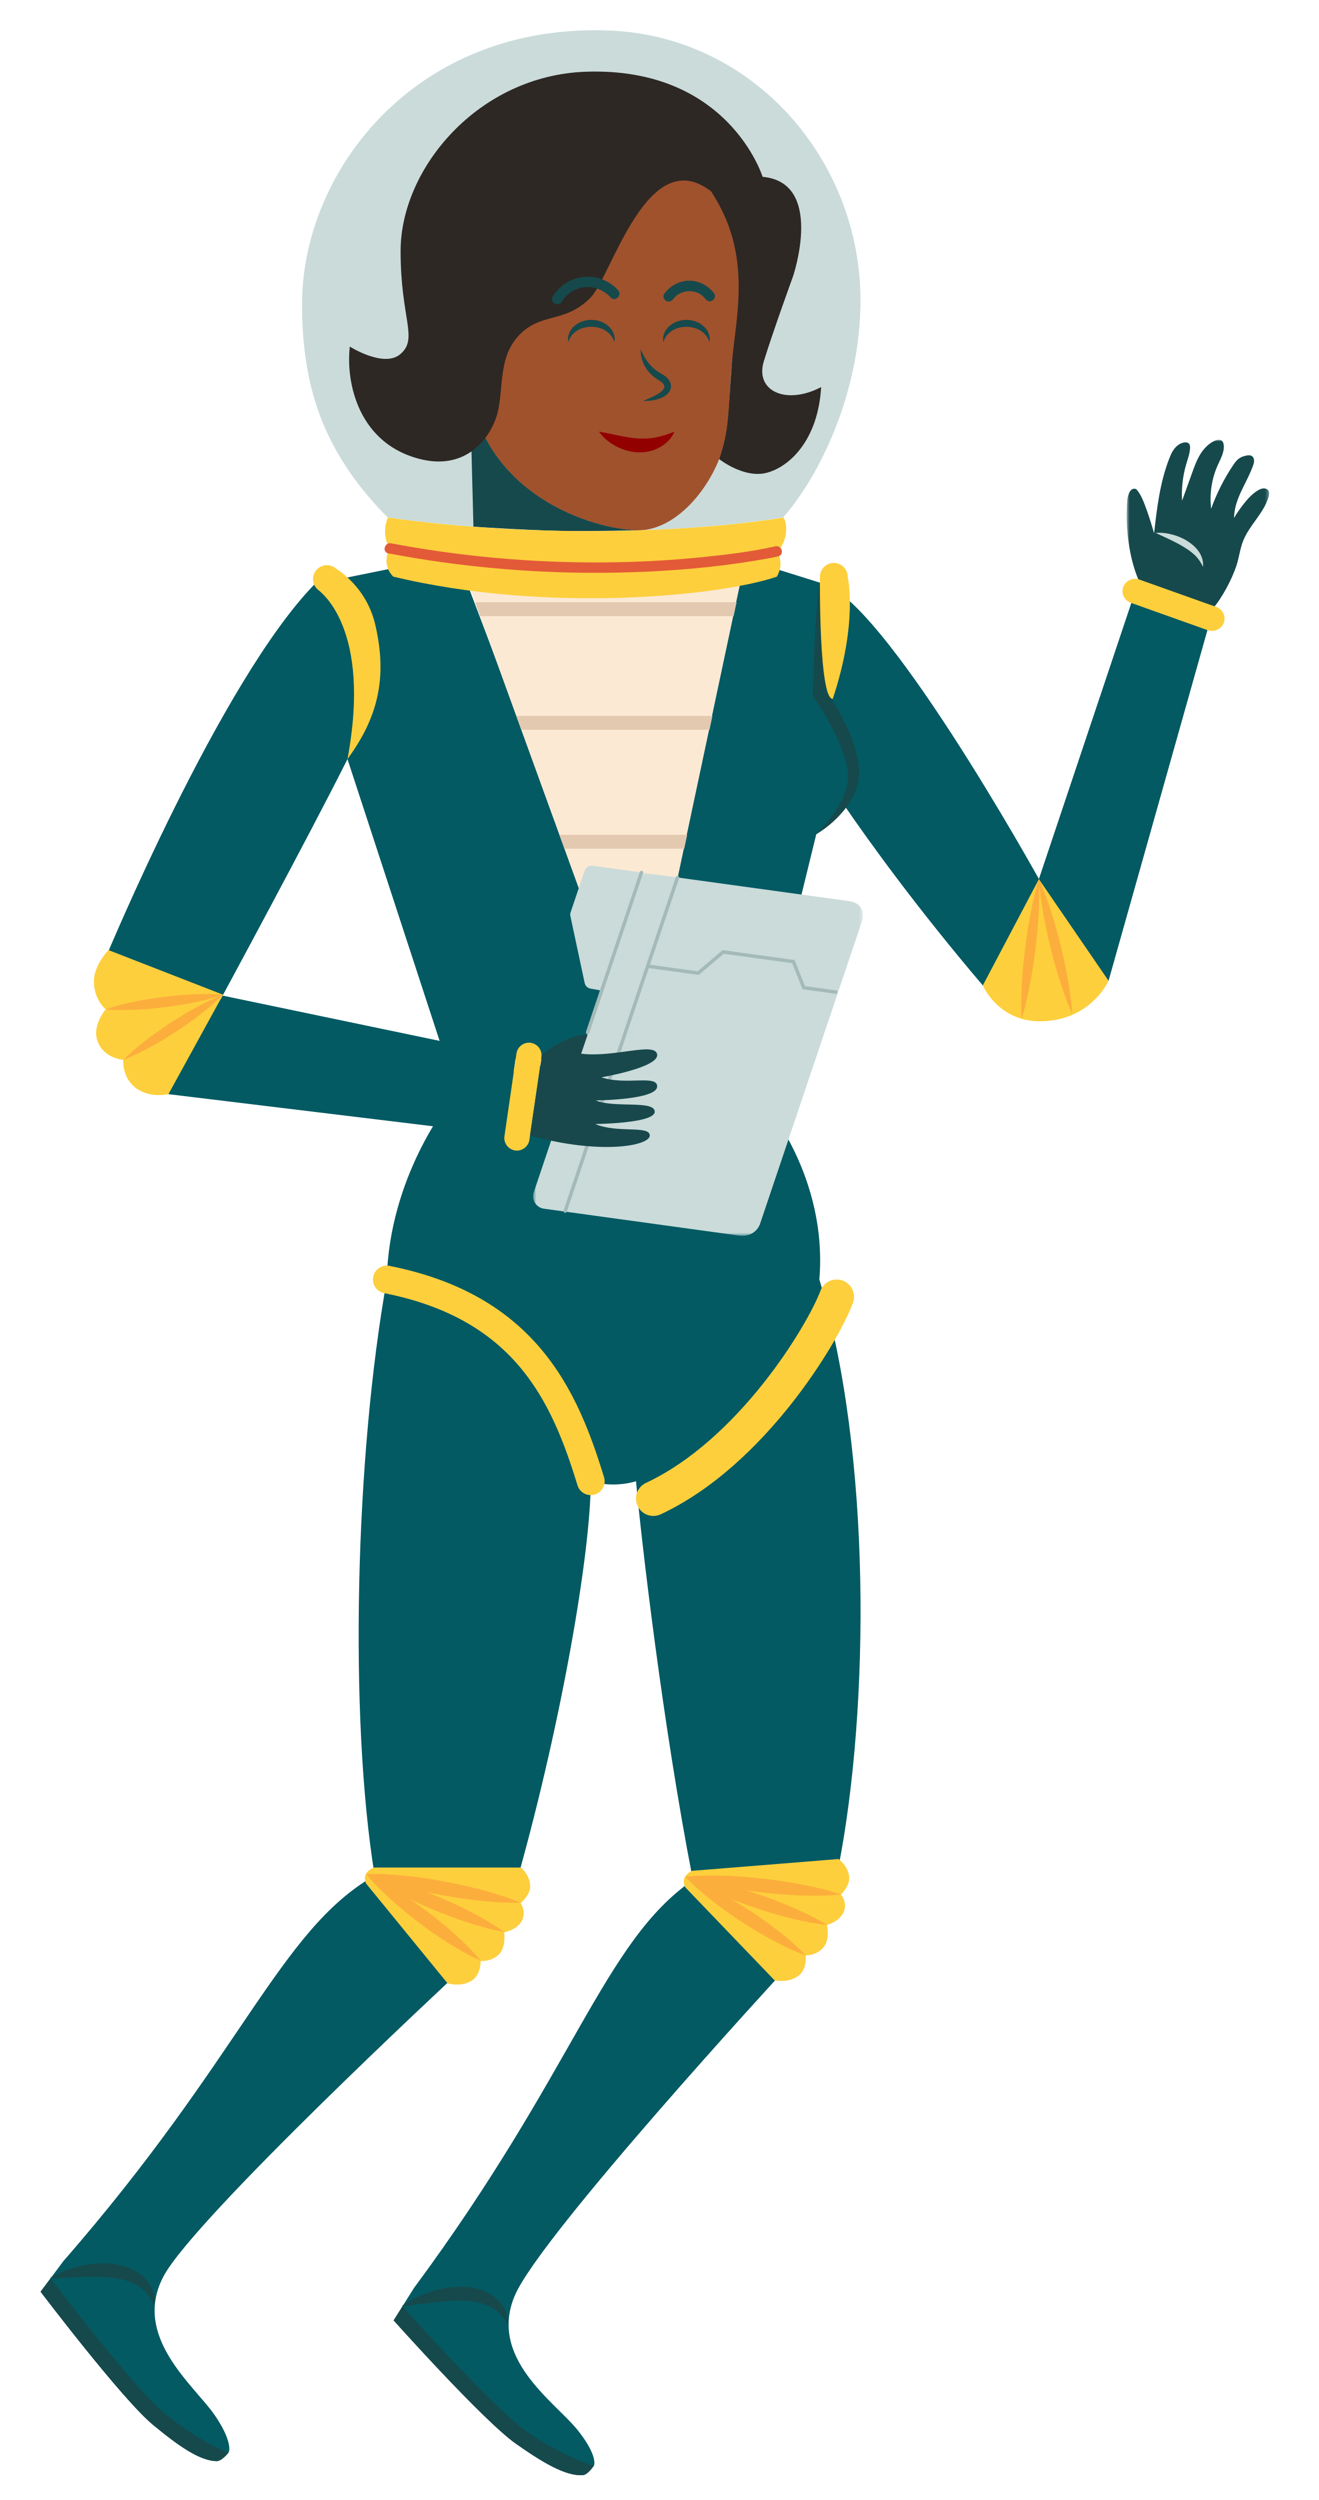 <svg viewBox="141.931 164.288 380.172 720.338" fill="none" xmlns="http://www.w3.org/2000/svg" xmlns:xlink="http://www.w3.org/1999/xlink" overflow="visible" width="380.172px" height="720.338px"><g id="Master/Female Character/Floating"><g id="Female Floating Lower" transform="translate(10 421) scale(1 1)"><g id="Female Floating Lower/Suit 1"><g id="Group 42"><path id="Fill 1" fill-rule="evenodd" clip-rule="evenodd" d="M302.202 170.092C296.257 150.716 287.34 120.551 243.45 111.964C234.292 162.826 232.514 237.817 239.868 283.394H281.425C293.887 238.807 302.202 190.569 302.202 170.092" fill="#035A63"/><path id="Fill 3" fill-rule="evenodd" clip-rule="evenodd" d="M368.092 111.964C368.092 111.964 329.12 133.431 315.248 170.091C316.734 186.715 322.886 239.867 331.525 284.335L373.664 280.947C382.512 235.505 383.23 162.166 368.092 111.964" fill="#035A63"/><path id="Fill 5" fill-rule="evenodd" clip-rule="evenodd" d="M251.253 402.546C297.81 339.649 305.781 302.991 331.474 285.127L357.184 311.899C357.184 311.899 288.036 387.002 280.393 404.546C272.494 422.678 291.792 435.331 298.244 443.279C303.517 449.774 303.54 453.159 303.068 453.816C302.302 454.881 301.037 456.384 299.946 456.469C294.962 456.858 288.168 452.721 280.636 447.427C271.218 440.808 245.391 411.882 245.391 411.882L251.253 402.546Z" fill="#035A63"/><path id="Fill 7" fill-rule="evenodd" clip-rule="evenodd" d="M280.636 447.427C271.218 440.808 245.391 411.882 245.391 411.882L247.931 407.837C247.931 407.837 274.154 437.165 283.881 444.002C293.609 450.839 303.068 453.816 303.068 453.816C302.302 454.881 301.037 456.385 299.946 456.47C294.962 456.858 288.168 452.721 280.636 447.427" fill="#16494C"/><path id="Fill 9" fill-rule="evenodd" clip-rule="evenodd" d="M278.366 413.249C277.677 411.889 276.84 410.735 275.833 409.816C275.383 409.317 274.785 408.97 274.295 408.562C274.002 408.404 273.721 408.239 273.446 408.076L273.034 407.832L272.583 407.647C270.23 406.612 267.619 406.247 264.909 406.184C264.236 406.154 263.54 406.228 262.856 406.239C262.167 406.257 261.481 406.232 260.782 406.338C260.084 406.404 259.386 406.483 258.68 406.529L257.62 406.611L256.559 406.764C255.85 406.864 255.135 406.951 254.413 407.028C253.69 407.098 252.961 407.164 252.241 407.292C250.783 407.48 249.317 407.684 247.77 407.723C249.014 406.847 250.341 406.137 251.675 405.411C252.339 405.041 253.035 404.752 253.742 404.486C254.447 404.21 255.158 403.947 255.875 403.694L256.954 403.321C257.322 403.221 257.697 403.145 258.07 403.055C258.815 402.876 259.569 402.73 260.323 402.572C261.068 402.385 261.858 402.371 262.634 402.295C263.416 402.258 264.189 402.166 264.981 402.186C268.124 402.253 271.472 403.01 274.203 404.964C274.374 405.082 274.548 405.192 274.71 405.32L275.168 405.754C275.47 406.042 275.77 406.33 276.055 406.624C276.551 407.298 277.089 407.918 277.418 408.675C278.139 410.121 278.546 411.715 278.366 413.249" fill="#16494C"/><path id="Fill 11" fill-rule="evenodd" clip-rule="evenodd" d="M150.219 394.783C201.667 335.82 212.397 299.753 239.44 284.006L262.921 312.752C262.921 312.752 188.129 382.238 179.105 399.112C169.778 416.552 187.999 430.712 193.794 439.152C198.529 446.048 198.281 449.424 197.758 450.041C196.909 451.041 195.527 452.439 194.433 452.436C189.434 452.423 182.994 447.755 175.91 441.875C167.053 434.522 143.627 403.619 143.627 403.619L150.219 394.783Z" fill="#035A63"/><path id="Fill 13" fill-rule="evenodd" clip-rule="evenodd" d="M175.91 441.875C167.053 434.522 143.627 403.62 143.627 403.62L146.484 399.791C146.484 399.791 170.271 431.127 179.419 438.721C188.568 446.316 197.758 450.041 197.758 450.041C196.909 451.042 195.527 452.439 194.433 452.436C189.434 452.424 182.994 447.755 175.91 441.875" fill="#16494C"/><path id="Fill 15" fill-rule="evenodd" clip-rule="evenodd" d="M176.387 407.625C175.809 406.214 175.067 404.996 174.137 404C173.728 403.466 173.16 403.073 172.704 402.626C172.425 402.446 172.159 402.259 171.896 402.074L171.506 401.798L171.071 401.578C168.809 400.357 166.235 399.784 163.54 399.504C162.87 399.42 162.172 399.439 161.489 399.395C160.801 399.357 160.118 399.277 159.413 399.326C158.712 399.337 158.01 399.36 157.303 399.349L156.24 399.345L155.17 399.413C154.455 399.455 153.735 399.485 153.01 399.504C152.283 399.516 151.551 399.523 150.823 399.593C149.354 399.664 147.878 399.75 146.332 399.664C147.642 398.891 149.022 398.29 150.409 397.673C151.101 397.357 151.818 397.125 152.545 396.916C153.269 396.698 153.999 396.492 154.734 396.298L155.839 396.012C156.214 395.943 156.594 395.896 156.972 395.837C157.73 395.718 158.493 395.633 159.257 395.535C160.015 395.409 160.804 395.459 161.583 395.445C162.366 395.471 163.144 395.441 163.931 395.525C167.059 395.843 170.336 396.866 172.901 399.033C173.062 399.164 173.227 399.288 173.378 399.429L173.8 399.898C174.078 400.209 174.353 400.52 174.615 400.836C175.054 401.547 175.541 402.209 175.808 402.989C176.412 404.489 176.689 406.11 176.387 407.625" fill="#16494C"/><path id="Stroke 17 (Stroke)" fill-rule="evenodd" clip-rule="evenodd" d="M374.853 112.285C377.438 113.257 378.745 116.14 377.773 118.725C375.484 124.813 369.012 136.498 359.614 148.298C350.204 160.112 337.448 172.564 322.369 179.621C319.867 180.792 316.891 179.713 315.721 177.212C314.55 174.711 315.629 171.735 318.13 170.564C331.248 164.425 342.858 153.284 351.792 142.067C360.737 130.836 366.589 120.056 368.413 115.205C369.385 112.62 372.269 111.313 374.853 112.285Z" fill="#FDCF3C"/><path id="Fill 19" fill-rule="evenodd" clip-rule="evenodd" d="M243.412 111.964C244.105 82.403 261.247 61.129 261.247 61.129C261.247 61.129 275.449 48.001 312.357 48.001C337.788 48.001 352.237 61.129 352.237 61.129C352.237 61.129 370.568 82.239 368.091 111.964C363.977 122.903 343.444 156.896 315.247 170.092C315.247 170.092 309.012 172.207 302.201 170.092C294.715 145.652 283.485 119.891 243.412 111.964" fill="#035A63"/><path id="Stroke 21 (Stroke)" fill-rule="evenodd" clip-rule="evenodd" d="M239.489 111.188C239.918 109.021 242.022 107.611 244.189 108.04C265.047 112.165 278.711 121.025 288.098 132.272C297.388 143.402 302.253 156.601 306.026 168.92C306.673 171.033 305.486 173.27 303.373 173.917C301.261 174.563 299.024 173.376 298.377 171.263C294.665 159.142 290.171 147.241 281.957 137.398C273.839 127.673 261.852 119.688 242.637 115.888C240.47 115.459 239.06 113.355 239.489 111.188Z" fill="#FDCF3C"/><path id="Fill 26" fill-rule="evenodd" clip-rule="evenodd" d="M355.183 313.899C355.183 313.899 359.319 314.856 362.267 312.418C364.597 310.491 364.177 306.713 364.177 306.713C364.177 306.713 367.423 306.814 369.454 304.191C371.17 301.976 370.297 297.939 370.297 297.939C370.297 297.939 373.564 297.129 374.923 294.589C376.471 291.694 374.313 289.167 374.313 289.167C374.313 289.167 376.895 286.764 376.687 284.171C376.425 280.921 373.63 278.95 373.63 278.95L331.466 282.341C331.466 282.341 329.939 282.877 329.249 284.341C328.601 285.719 329.473 287.127 329.473 287.127L355.183 313.899Z" fill="#FDCF3C"/><path id="Fill 28" fill-rule="evenodd" clip-rule="evenodd" d="M260.921 314.752C260.921 314.752 264.967 316.037 268.101 313.844C270.578 312.11 270.462 308.31 270.462 308.31C270.462 308.31 273.689 308.671 275.924 306.22C277.812 304.148 277.266 300.055 277.266 300.055C277.266 300.055 280.588 299.509 282.145 297.086C283.921 294.324 281.972 291.633 281.972 291.633C281.972 291.633 284.738 289.445 284.738 286.844C284.738 283.582 282.11 281.394 282.11 281.394L239.81 281.395C239.81 281.395 238.245 281.806 237.44 283.211C236.683 284.532 237.44 286.005 237.44 286.005L260.921 314.752Z" fill="#FDCF3C"/><path id="Fill 30" fill-rule="evenodd" clip-rule="evenodd" d="M237.412 283.252C240.665 284.671 243.678 286.408 246.619 288.241C249.55 290.086 252.386 292.057 255.141 294.135C257.897 296.212 260.569 298.401 263.146 300.715C265.715 303.041 268.209 305.465 270.461 308.209C267.205 306.794 264.191 305.058 261.251 303.225C258.32 301.379 255.484 299.408 252.732 297.326C249.979 295.244 247.307 293.056 244.73 290.742C242.162 288.415 239.667 285.992 237.412 283.252" fill="#FCAE3D"/><path id="Fill 32" fill-rule="evenodd" clip-rule="evenodd" d="M281.972 291.532C278.106 291.661 274.317 291.379 270.546 291.003C266.779 290.602 263.041 290.046 259.327 289.358C255.613 288.671 251.925 287.847 248.265 286.869C244.61 285.867 240.972 284.766 237.412 283.253C241.279 283.119 245.069 283.398 248.84 283.776C252.606 284.178 256.345 284.734 260.057 285.427C263.77 286.119 267.459 286.943 271.118 287.921C274.773 288.925 278.411 290.023 281.972 291.532" fill="#FCAE3D"/><path id="Fill 34" fill-rule="evenodd" clip-rule="evenodd" d="M237.412 283.252C241.053 283.88 244.54 284.876 247.981 285.982C251.415 287.103 254.789 288.369 258.111 289.759C261.433 291.148 264.702 292.666 267.91 294.328C271.112 296.004 274.266 297.794 277.265 299.953C273.622 299.33 270.135 298.336 266.694 297.229C263.26 296.107 259.886 294.841 256.566 293.447C253.245 292.053 249.977 290.535 246.769 288.873C243.568 287.195 240.413 285.407 237.412 283.252" fill="#FCAE3D"/><path id="Fill 36" fill-rule="evenodd" clip-rule="evenodd" d="M329.395 284.038C332.746 285.234 335.879 286.764 338.946 288.394C342.005 290.038 344.978 291.813 347.878 293.701C350.778 295.588 353.602 297.592 356.341 299.727C359.071 301.875 361.734 304.126 364.177 306.713C360.824 305.521 357.69 303.993 354.623 302.362C351.564 300.718 348.591 298.943 345.694 297.05C342.797 295.159 339.973 293.155 337.235 291.02C334.505 288.871 331.842 286.621 329.395 284.038" fill="#FCAE3D"/><path id="Fill 38" fill-rule="evenodd" clip-rule="evenodd" d="M374.314 289.167C370.477 289.567 366.686 289.552 362.907 289.442C359.13 289.306 355.371 289.014 351.628 288.589C347.884 288.165 344.156 287.602 340.446 286.883C336.739 286.141 333.043 285.299 329.395 284.039C333.233 283.634 337.024 283.646 340.803 283.758C344.58 283.895 348.338 284.186 352.082 284.616C355.824 285.046 359.552 285.609 363.262 286.328C366.969 287.072 370.666 287.912 374.314 289.167" fill="#FCAE3D"/><path id="Fill 40" fill-rule="evenodd" clip-rule="evenodd" d="M329.395 284.038C333.07 284.413 336.617 285.164 340.125 286.029C343.628 286.91 347.081 287.939 350.49 289.095C353.899 290.251 357.264 291.539 360.578 292.975C363.888 294.425 367.157 295.992 370.298 297.939C366.622 297.569 363.074 296.819 359.566 295.953C356.063 295.071 352.611 294.043 349.203 292.882C345.795 291.721 342.431 290.433 339.117 288.997C335.808 287.545 332.537 285.98 329.395 284.038" fill="#FCAE3D"/></g></g></g><g id="Female Upper" transform="translate(83 -40) scale(1 1)"><g id="Female Upper/Waving 4"><g id="Group 57"><path id="Fill 1" fill-rule="evenodd" clip-rule="evenodd" d="M385.718 375.907L358.374 457.558C357.808 456.588 312.956 375.632 295.324 372.192L295.149 376.724L295.324 372.192L273.738 365.457L242.047 500.167L190.495 364.289L152.983 371.91C152.983 371.91 171.521 384.323 160.02 418.297C166.863 380.321 149.512 372.726 149.512 372.726C122.423 400.579 89.385 480.262 89.385 480.262L122.575 492.124C122.575 492.124 147.739 445.654 159.082 423.016L185.639 504.208L121.873 490.906L105.581 519.332L204.335 531.312L207.515 509.44H245.565L245.271 508.665H278.523L294.205 444.667C294.205 444.667 298.926 441.111 302.106 436.101C309.902 447.466 323.499 466.253 342.203 488.231L360.325 497.3L378.447 486.89L407.557 383.704L385.718 375.907Z" fill="#035A63"/><g id="Group 5"><mask id="mask0_122_224063994e79a-c6ce-4198-8cf7-ff04a9fd3533" style="mask-type:alpha" maskUnits="userSpaceOnUse" x="383" y="331" width="42" height="49" fill="#ffffff"><path id="Clip 4" fill-rule="evenodd" clip-rule="evenodd" d="M383.67 331H424.728V379.816H383.67V331Z" fill="#ffffff"/></mask><g mask="url(#mask0_122_224063994e79a-c6ce-4198-8cf7-ff04a9fd3533)"><path id="Fill 3" fill-rule="evenodd" clip-rule="evenodd" d="M408.391 379.816C411.176 376.53 413.932 371.388 415.285 367.328C416.066 364.981 416.321 362.481 417.225 360.176C419.014 355.614 423.201 352.166 424.562 347.465C424.745 346.832 424.856 346.095 424.458 345.566C424.148 345.154 423.586 344.977 423.065 345.015C422.543 345.053 422.054 345.275 421.602 345.533C420.019 346.437 418.761 347.794 417.627 349.203C416.516 350.584 415.499 352.037 414.584 353.55C414.634 352.723 414.72 351.899 414.874 351.084C415.724 346.615 418.569 342.77 420.084 338.473C420.257 337.981 420.415 337.471 420.388 336.952C420.361 336.432 420.116 335.896 419.653 335.642C419.21 335.4 418.664 335.454 418.167 335.554C417.429 335.704 416.698 335.946 416.083 336.374C415.353 336.883 414.829 337.621 414.337 338.354C411.721 342.257 409.594 346.474 408.017 350.879C407.509 346.603 408.175 342.191 409.95 338.249C410.783 336.399 411.881 334.507 411.644 332.498C411.59 332.04 411.446 331.559 411.081 331.269C410.513 330.819 409.666 331.004 409.004 331.308C407.228 332.124 405.844 333.608 404.84 335.258C403.837 336.909 403.179 338.734 402.528 340.546C401.566 343.221 400.604 345.895 399.639 348.569C399.43 345.026 399.833 341.448 400.832 338.037C401.268 336.547 401.82 335.071 401.938 333.526C401.979 332.99 401.936 332.381 401.522 332.029C401.189 331.747 400.704 331.714 400.268 331.777C399.148 331.94 398.167 332.644 397.468 333.517C396.77 334.39 396.322 335.426 395.921 336.463C393.273 343.308 392.376 350.656 391.58 357.942C390.759 355.149 389.904 352.364 388.855 349.646C388.322 348.263 387.729 346.883 386.829 345.696C386.685 345.506 386.528 345.317 386.315 345.205C385.915 344.996 385.397 345.118 385.045 345.398C384.693 345.679 384.477 346.09 384.304 346.501C383.707 347.923 383.759 349.623 383.702 351.159C383.452 357.854 384.653 366.317 387.539 372.391L408.391 379.816Z" fill="#16494C"/></g></g><path id="Fill 6" fill-rule="evenodd" clip-rule="evenodd" d="M378.447 486.89C378.447 486.89 373.338 498.502 358.728 498.56C346.615 498.609 342.203 488.232 342.203 488.232L358.374 457.609L378.447 486.89Z" fill="#FDCF3C"/><path id="Fill 8" fill-rule="evenodd" clip-rule="evenodd" d="M358.373 457.562C358.574 460.996 358.48 464.394 358.284 467.779C358.105 471.166 357.778 474.535 357.368 477.894C356.951 481.251 356.446 484.598 355.795 487.927C355.162 491.258 354.422 494.576 353.387 497.857C353.183 494.422 353.274 491.024 353.472 487.64C353.652 484.252 353.978 480.883 354.392 477.525C354.813 474.168 355.317 470.821 355.969 467.493C356.604 464.162 357.342 460.844 358.373 457.562" fill="#FCAE3D"/><path id="Fill 10" fill-rule="evenodd" clip-rule="evenodd" d="M358.373 457.562C359.775 460.65 360.89 463.809 361.903 466.993C362.934 470.172 363.82 473.388 364.624 476.623C365.422 479.86 366.134 483.119 366.703 486.413C367.289 489.702 367.771 493.017 367.964 496.404C366.559 493.317 365.443 490.158 364.43 486.974C363.4 483.794 362.514 480.579 361.713 477.342C360.919 474.104 360.206 470.846 359.639 467.552C359.054 464.262 358.57 460.948 358.373 457.562" fill="#FCAE3D"/><path id="Fill 12" fill-rule="evenodd" clip-rule="evenodd" d="M407.006 385.864L384.853 377.972C382.975 377.303 381.998 375.252 382.681 373.413C383.365 371.575 385.46 370.618 387.338 371.287L409.491 379.179C411.368 379.848 412.346 381.899 411.662 383.738C410.979 385.576 408.884 386.533 407.006 385.864" fill="#FDCF3C"/><path id="Fill 14" fill-rule="evenodd" clip-rule="evenodd" d="M392.02 357.845C393.559 357.695 395.093 357.887 396.58 358.258C398.069 358.626 399.524 359.203 400.872 360.007C402.187 360.796 403.464 361.814 404.402 363.141C405.348 364.45 405.852 366.099 405.663 367.633C405.016 366.228 404.209 365.091 403.213 364.152C402.22 363.211 401.057 362.464 399.837 361.719C397.43 360.26 394.779 359.156 392.02 357.845" fill="#CADBDA"/><path id="Fill 16" fill-rule="evenodd" clip-rule="evenodd" d="M190.65 363.515L243.319 508.665L273.757 365.362L258.22 362.62C252.471 358.477 241.129 354.421 232.538 354.421C221.862 354.421 216.915 355.895 207.962 359.902L190.65 363.515Z" fill="#FCE9D4"/><path id="Fill 18" fill-rule="evenodd" clip-rule="evenodd" d="M255.363 515.912C255.363 521.379 250.011 525.811 243.409 525.811C236.807 525.811 231.455 521.379 231.455 515.912C231.455 510.445 236.807 506.013 243.409 506.013C250.011 506.013 255.363 510.445 255.363 515.912" fill="#FDCF3C"/><path id="Fill 20" fill-rule="evenodd" clip-rule="evenodd" d="M159.088 423.001C166.082 385.428 151.448 374.949 150.558 374.191C148.88 372.764 148.666 370.243 150.087 368.56C151.508 366.876 154.017 366.654 155.706 368.068C155.981 368.298 164.467 373.161 167.066 384.185C170.705 399.62 167.802 411.125 159.088 423.001" fill="#FDCF3C"/><path id="Fill 22" fill-rule="evenodd" clip-rule="evenodd" d="M294.205 444.667C294.205 444.667 304.939 436.59 304.939 427.623C304.939 417.678 295.184 404.321 295.184 404.321L295.144 372.135" fill="#035A63"/><path id="Fill 24" fill-rule="evenodd" clip-rule="evenodd" d="M294.204 444.667C296.9 441.876 299.332 438.869 301.127 435.613C302.028 433.993 302.684 432.278 303.081 430.581C303.463 428.868 303.412 427.224 303.076 425.446C302.471 421.93 300.979 418.475 299.324 415.138C297.655 411.811 295.685 408.515 293.607 405.472L293.227 404.916L293.231 404.323C293.25 401.641 293.35 398.959 293.419 396.276C293.47 393.594 293.643 390.912 293.757 388.23C293.919 385.547 294.07 382.865 294.307 380.183C294.525 377.5 294.788 374.818 295.143 372.135C295.505 374.817 295.774 377.499 295.998 380.181C296.242 382.862 296.401 385.544 296.569 388.226C296.69 390.908 296.87 393.59 296.927 396.272C297.004 398.954 297.11 401.636 297.136 404.318L296.76 403.169C299.136 406.438 301.129 409.804 302.867 413.409C304.57 417.008 305.955 420.838 306.445 424.989C306.686 427.03 306.519 429.327 305.853 431.342C305.21 433.37 304.137 435.157 302.96 436.788C300.535 440.009 297.543 442.65 294.204 444.667" fill="#16494C"/><path id="Fill 26" fill-rule="evenodd" clip-rule="evenodd" d="M90.184 478.039C90.184 478.039 86.328 482.095 86.028 486.378C85.638 491.961 89.385 495.12 89.385 495.12C89.385 495.12 85.427 499.703 87.022 504.23C88.819 509.33 94.487 509.671 94.487 509.671C94.487 509.671 93.969 514.516 97.903 517.642C102.014 520.91 107.486 519.551 107.486 519.551L123.217 490.905L90.184 478.039Z" fill="#FDCF3C"/><path id="Fill 28" fill-rule="evenodd" clip-rule="evenodd" d="M123.217 490.906C121.165 492.993 118.94 494.817 116.677 496.581C114.403 498.329 112.065 499.979 109.671 501.544C107.279 503.11 104.828 504.587 102.313 505.967C99.789 507.332 97.224 508.633 94.486 509.671C96.536 507.581 98.759 505.755 101.024 503.992C103.298 502.244 105.636 500.595 108.031 499.033C110.427 497.471 112.877 495.993 115.392 494.613C117.917 493.25 120.481 491.947 123.217 490.906" fill="#FCAE3D"/><path id="Fill 30" fill-rule="evenodd" clip-rule="evenodd" d="M89.385 495.12C92.127 494.149 94.908 493.489 97.698 492.9C100.49 492.331 103.297 491.878 106.116 491.525C108.936 491.171 111.768 490.922 114.614 490.789C117.463 490.674 120.321 490.634 123.218 490.906C120.477 491.881 117.696 492.543 114.906 493.13C112.114 493.699 109.307 494.152 106.487 494.501C103.667 494.851 100.835 495.1 97.989 495.233C95.139 495.347 92.281 495.389 89.385 495.12" fill="#FCAE3D"/><g id="Group 34"><mask id="mask1_122_224063994e79a-c6ce-4198-8cf7-ff04a9fd3533" style="mask-type:alpha" maskUnits="userSpaceOnUse" x="212" y="455" width="96" height="106" fill="#ffffff"><path id="Clip 33" fill-rule="evenodd" clip-rule="evenodd" d="M212.584 455.693H307.623V560.38H212.584V455.693Z" fill="#ffffff"/></mask><g mask="url(#mask1_122_224063994e79a-c6ce-4198-8cf7-ff04a9fd3533)"><path id="Fill 32" fill-rule="evenodd" clip-rule="evenodd" d="M228.293 501.766L243.816 455.693L303.761 463.95C309.03 464.824 307.377 469.729 307.377 469.729L277.951 557.069C277.951 557.069 276.55 561.226 271.324 560.225L215.709 552.564C213.461 552.255 212.05 549.976 212.775 547.826L216.394 537.084L228.293 501.766Z" fill="#CADBDA"/></g></g><path id="Fill 35" fill-rule="evenodd" clip-rule="evenodd" d="M237.596 506.953C237.543 506.953 237.489 506.944 237.436 506.927C237.175 506.839 237.034 506.555 237.122 506.294L253.742 456.966C253.83 456.703 254.113 456.563 254.375 456.651C254.637 456.739 254.778 457.023 254.69 457.284L238.07 506.612C238 506.821 237.805 506.953 237.596 506.953" fill="#A4BAB9"/><path id="Fill 37" fill-rule="evenodd" clip-rule="evenodd" d="M221.832 553.741C221.779 553.741 221.725 553.732 221.672 553.715C221.411 553.627 221.27 553.343 221.358 553.082L237.122 506.294C237.21 506.032 237.493 505.892 237.755 505.979C238.017 506.067 238.158 506.351 238.07 506.612L222.306 553.4C222.236 553.609 222.041 553.741 221.832 553.741" fill="#A4BAB9"/><path id="Fill 39" fill-rule="evenodd" clip-rule="evenodd" d="M300.162 490.698L290.236 489.332L287.25 481.824L267.516 479.105L260.333 485.212L245.564 483.177L245.701 482.187L260.027 484.161L267.21 478.054L287.964 480.914L290.95 488.42L300.298 489.708L300.162 490.698Z" fill="#A4BAB9"/><path id="Fill 41" fill-rule="evenodd" clip-rule="evenodd" d="M232.35 489.723L229.124 489.145C228.289 488.995 227.626 488.355 227.449 487.524L223.335 468.262C223.257 467.895 223.278 467.514 223.398 467.158L227.447 455.14C227.768 454.188 228.721 453.599 229.716 453.737L243.816 455.692L232.35 489.723Z" fill="#CADBDA"/><path id="Fill 43" fill-rule="evenodd" clip-rule="evenodd" d="M228.293 502.265C228.24 502.265 228.186 502.256 228.133 502.239C227.872 502.151 227.731 501.867 227.819 501.606L243.342 455.533C243.43 455.27 243.713 455.13 243.976 455.218C244.237 455.306 244.378 455.59 244.29 455.851L228.767 501.924C228.697 502.133 228.502 502.265 228.293 502.265" fill="#A4BAB9"/><path id="Fill 45" fill-rule="evenodd" clip-rule="evenodd" d="M214.982 508.882L211.518 532.713C211.23 534.69 209.377 536.073 207.4 535.786V535.786C205.422 535.498 204.04 533.645 204.327 531.668L207.792 507.837C208.079 505.859 209.932 504.477 211.909 504.764V504.764C213.887 505.052 215.269 506.905 214.982 508.882" fill="#FDCF3C"/><path id="Fill 47" fill-rule="evenodd" clip-rule="evenodd" d="M215.144 508.276C215.144 508.276 221.745 502.371 228.316 502.386L226.438 507.902C236.139 509.075 247.795 504.39 248.342 508.133C248.89 511.876 232.28 514.709 232.28 514.709C239.268 517.09 248.377 513.874 248.342 517.325C248.303 521.236 230.662 521.354 230.662 521.354C235.826 523.661 247.56 521.198 247.638 524.6C247.717 528.003 230.467 528.16 230.467 528.16C236.882 530.898 246.137 528.481 246.216 531.445C246.294 534.409 232.196 537.154 211.695 531.483L215.144 508.276Z" fill="#18484C"/><path id="Fill 49" fill-rule="evenodd" clip-rule="evenodd" d="M271.237 377.816L270.387 381.816H197.327L195.867 377.816H271.237Z" fill="#E2C9B0"/><path id="Fill 51" fill-rule="evenodd" clip-rule="evenodd" d="M264.278 410.566L263.428 414.566H209.208L207.758 410.566H264.278Z" fill="#E2C9B0"/><path id="Fill 53" fill-rule="evenodd" clip-rule="evenodd" d="M256.998 444.836L256.147 448.836H221.648L220.188 444.836H256.998Z" fill="#E2C9B0"/><path id="Fill 55" fill-rule="evenodd" clip-rule="evenodd" d="M295.257 370.49C295.255 368.281 297.043 366.488 299.253 366.485H299.258C301.465 366.485 303.255 368.273 303.257 370.48C303.257 370.48 306.329 383.477 298.954 405.671C294.909 405.671 295.257 370.49 295.257 370.49" fill="#FDCF3C"/></g></g></g><g id="Female Head" transform="translate(176 125) scale(1 1)"><g id="Female Head/Short Hair 1"><g id="Head"><g id="Group 3"><path id="Fill 1" fill-rule="evenodd" clip-rule="evenodd" d="M141.511 48.083C183.245 49.734 213.951 85.514 213.951 125.88C213.951 152.229 202.181 176.49 191.647 188.383C161.612 193.156 117.85 194.073 77.656 188.383C58.071 168.643 52.999 149.065 52.999 126.88C52.999 88.685 85.627 45.872 141.511 48.083" fill="#CADBDA"/></g><path id="Fill 4" fill-rule="evenodd" clip-rule="evenodd" d="M141.634 79.044C120.312 77.391 100.02 88.732 100.02 124.401L101.341 150.823C105.621 183.095 138.673 192.101 149.762 192.101C161.719 192.101 172.214 177.986 174.777 166.582C176.42 159.27 176.054 151.669 176.848 144.216C177.664 136.556 179.219 128.974 179.219 121.27C179.219 104.585 170.038 81.245 141.634 79.044" fill="#a0522d"/><path id="Fill 6" fill-rule="evenodd" clip-rule="evenodd" d="M101.341 150.823L102.388 191.05C102.388 191.05 121.427 192.314 131.414 192.314C137.799 192.314 149.763 192.1 149.763 192.1C136.396 191.807 105.441 181.732 101.341 150.823" fill="#16494C"/><path id="Fill 8" fill-rule="evenodd" clip-rule="evenodd" d="M81.395 111.651C81.395 131.274 86.549 136.71 81.395 141.266C76.663 145.449 66.753 139.152 66.753 139.152C65.549 149.796 69.395 167.357 87.349 171.642C99.206 174.471 106.26 167.142 108.888 159.736C111.311 152.91 109.162 143.104 115.068 136.396C121.578 129.002 128.496 132.789 136.11 125.083C142.209 118.911 152.507 80.237 170.841 94.403C183.12 112.753 177.886 131.01 176.848 144.215C175.721 158.556 176.165 163.251 173.215 171.568C173.215 171.568 180.367 177.265 186.973 175.505C193.578 173.743 201.725 166.037 202.606 150.823C192.478 156.129 183.45 151.945 186.092 143.358C188.734 134.77 194.499 118.931 194.499 118.931C194.499 118.931 203.707 91.835 185.734 90.243C185.734 90.243 175.94 58.484 134.726 59.958C103.931 61.058 81.395 87.648 81.395 111.651" fill="#2d2824"/><path id="Fill 10" fill-rule="evenodd" clip-rule="evenodd" d="M77.778 188.413L77.774 188.407C77.77 188.407 77.765 188.406 77.761 188.406C76.495 191.214 76.667 194.901 78.257 197.289C127.467 205.415 162.807 202.845 189.828 198.149C192.499 196.25 193.275 190.801 191.769 188.413C162.229 193.116 117.972 194.103 77.778 188.413" fill="#FDCF3C"/><path id="Fill 12" fill-rule="evenodd" clip-rule="evenodd" d="M189.824 198.15C162.851 202.837 127.588 205.404 78.514 197.33C78.321 197.326 78.216 197.323 78.216 197.323C78.216 197.323 75.649 201.805 79.282 205.438C123.697 216.112 173.678 211 189.862 205.438C192.18 201.2 189.862 198.149 189.862 198.149C189.862 198.149 189.837 198.149 189.824 198.15" fill="#FDCF3C"/><path id="Fill 14" fill-rule="evenodd" clip-rule="evenodd" d="M77.858 198.735C99.429 202.828 121.422 204.689 143.375 204.291C156.775 204.047 170.205 203.018 183.439 200.858C185.707 200.488 187.984 200.106 190.226 199.595C192.108 199.167 191.312 196.274 189.429 196.703C182.919 198.184 176.213 198.998 169.584 199.698C152.312 201.523 134.866 201.8 117.536 200.717C104.488 199.903 91.5 198.279 78.655 195.842C76.769 195.484 75.96 198.375 77.858 198.735" fill="#E35A38"/></g></g></g><g id="Expression" transform="translate(173 125) scale(1 1)"><g id="Expression/Cheerful Red Lips"><g id="Face 12"><path id="Fill 1" fill-rule="evenodd" clip-rule="evenodd" d="M153.611 139.904C154.304 141.693 155.242 143.245 156.43 144.538C157.033 145.173 157.667 145.765 158.379 146.244C159.055 146.741 159.857 147.086 160.761 147.762C161.195 148.1 161.638 148.559 161.937 149.11C162.234 149.658 162.429 150.371 162.291 151.093C162.152 151.811 161.746 152.367 161.34 152.763C160.926 153.173 160.502 153.452 160.018 153.707C159.081 154.197 158.128 154.436 157.176 154.62C156.219 154.776 155.262 154.874 154.298 154.823C156.039 154.066 157.822 153.358 159.196 152.381C159.834 151.885 160.445 151.231 160.421 150.796C160.462 150.386 160.126 149.772 159.53 149.338C158.945 148.87 158.023 148.42 157.231 147.743C156.455 147.08 155.741 146.344 155.202 145.491C154.085 143.825 153.48 141.827 153.611 139.904" fill="#16494C"/><path id="Fill 3" fill-rule="evenodd" clip-rule="evenodd" d="M141.572 163.653C143.668 164.015 145.548 164.452 147.392 164.82C149.226 165.194 150.997 165.487 152.711 165.618C154.419 165.723 156.098 165.671 157.837 165.338C159.579 165.009 161.36 164.477 163.308 163.653C162.524 165.668 160.853 167.233 158.917 168.278C156.964 169.326 154.651 169.752 152.435 169.607C150.223 169.447 148.136 168.769 146.289 167.765C144.452 166.744 142.782 165.428 141.572 163.653" fill="#930000"/><g id="Group 7"><path id="Fill 5" fill-rule="evenodd" clip-rule="evenodd" d="M130.821 126.258C132.223 123.974 134.688 122.317 137.379 122.041C140.24 121.747 143.038 122.904 144.957 125.016C146.258 126.447 148.374 124.321 147.078 122.895C144.605 120.173 140.806 118.654 137.133 119.067C133.454 119.481 130.166 121.59 128.231 124.744C127.218 126.394 129.812 127.903 130.821 126.258" fill="#16494C"/></g><g id="Group 10"><path id="Fill 8" fill-rule="evenodd" clip-rule="evenodd" d="M174.796 123.851C173.063 121.597 170.456 120.147 167.569 120.164C164.688 120.182 162.084 121.659 160.383 123.935C159.898 124.584 160.278 125.611 160.922 125.987C161.687 126.435 162.488 126.1 162.974 125.449C165.185 122.488 169.944 122.424 172.206 125.366C172.699 126.006 173.496 126.349 174.258 125.904C174.889 125.535 175.293 124.497 174.796 123.851" fill="#16494C"/></g><path id="Fill 11" fill-rule="evenodd" clip-rule="evenodd" d="M132.763 137.85C132.319 136.241 133.132 134.358 134.476 133.228C135.813 132.054 137.604 131.454 139.367 131.452C141.13 131.452 142.922 132.052 144.26 133.226C145.605 134.356 146.418 136.241 145.971 137.85C145.54 136.267 144.519 135.186 143.33 134.48C142.129 133.775 140.746 133.466 139.367 133.451C137.988 133.462 136.604 133.773 135.402 134.477C134.213 135.184 133.191 136.267 132.763 137.85" fill="#16494C"/><path id="Fill 13" fill-rule="evenodd" clip-rule="evenodd" d="M160.163 137.854C159.719 136.246 160.532 134.362 161.876 133.232C163.213 132.058 165.004 131.458 166.767 131.456C168.53 131.456 170.322 132.056 171.66 133.23C173.005 134.36 173.818 136.246 173.371 137.854C172.94 136.271 171.919 135.191 170.73 134.484C169.529 133.779 168.146 133.47 166.767 133.455C165.388 133.466 164.004 133.777 162.802 134.481C161.613 135.188 160.591 136.271 160.163 137.854" fill="#16494C"/></g></g></g><g id="Accesories" transform="translate(251 208) scale(126 98)"><g id="Accesories/None" stroke="none" stroke-width="1" fill="none" fill-rule="evenodd" fill-opacity="0"/></g></g></svg>